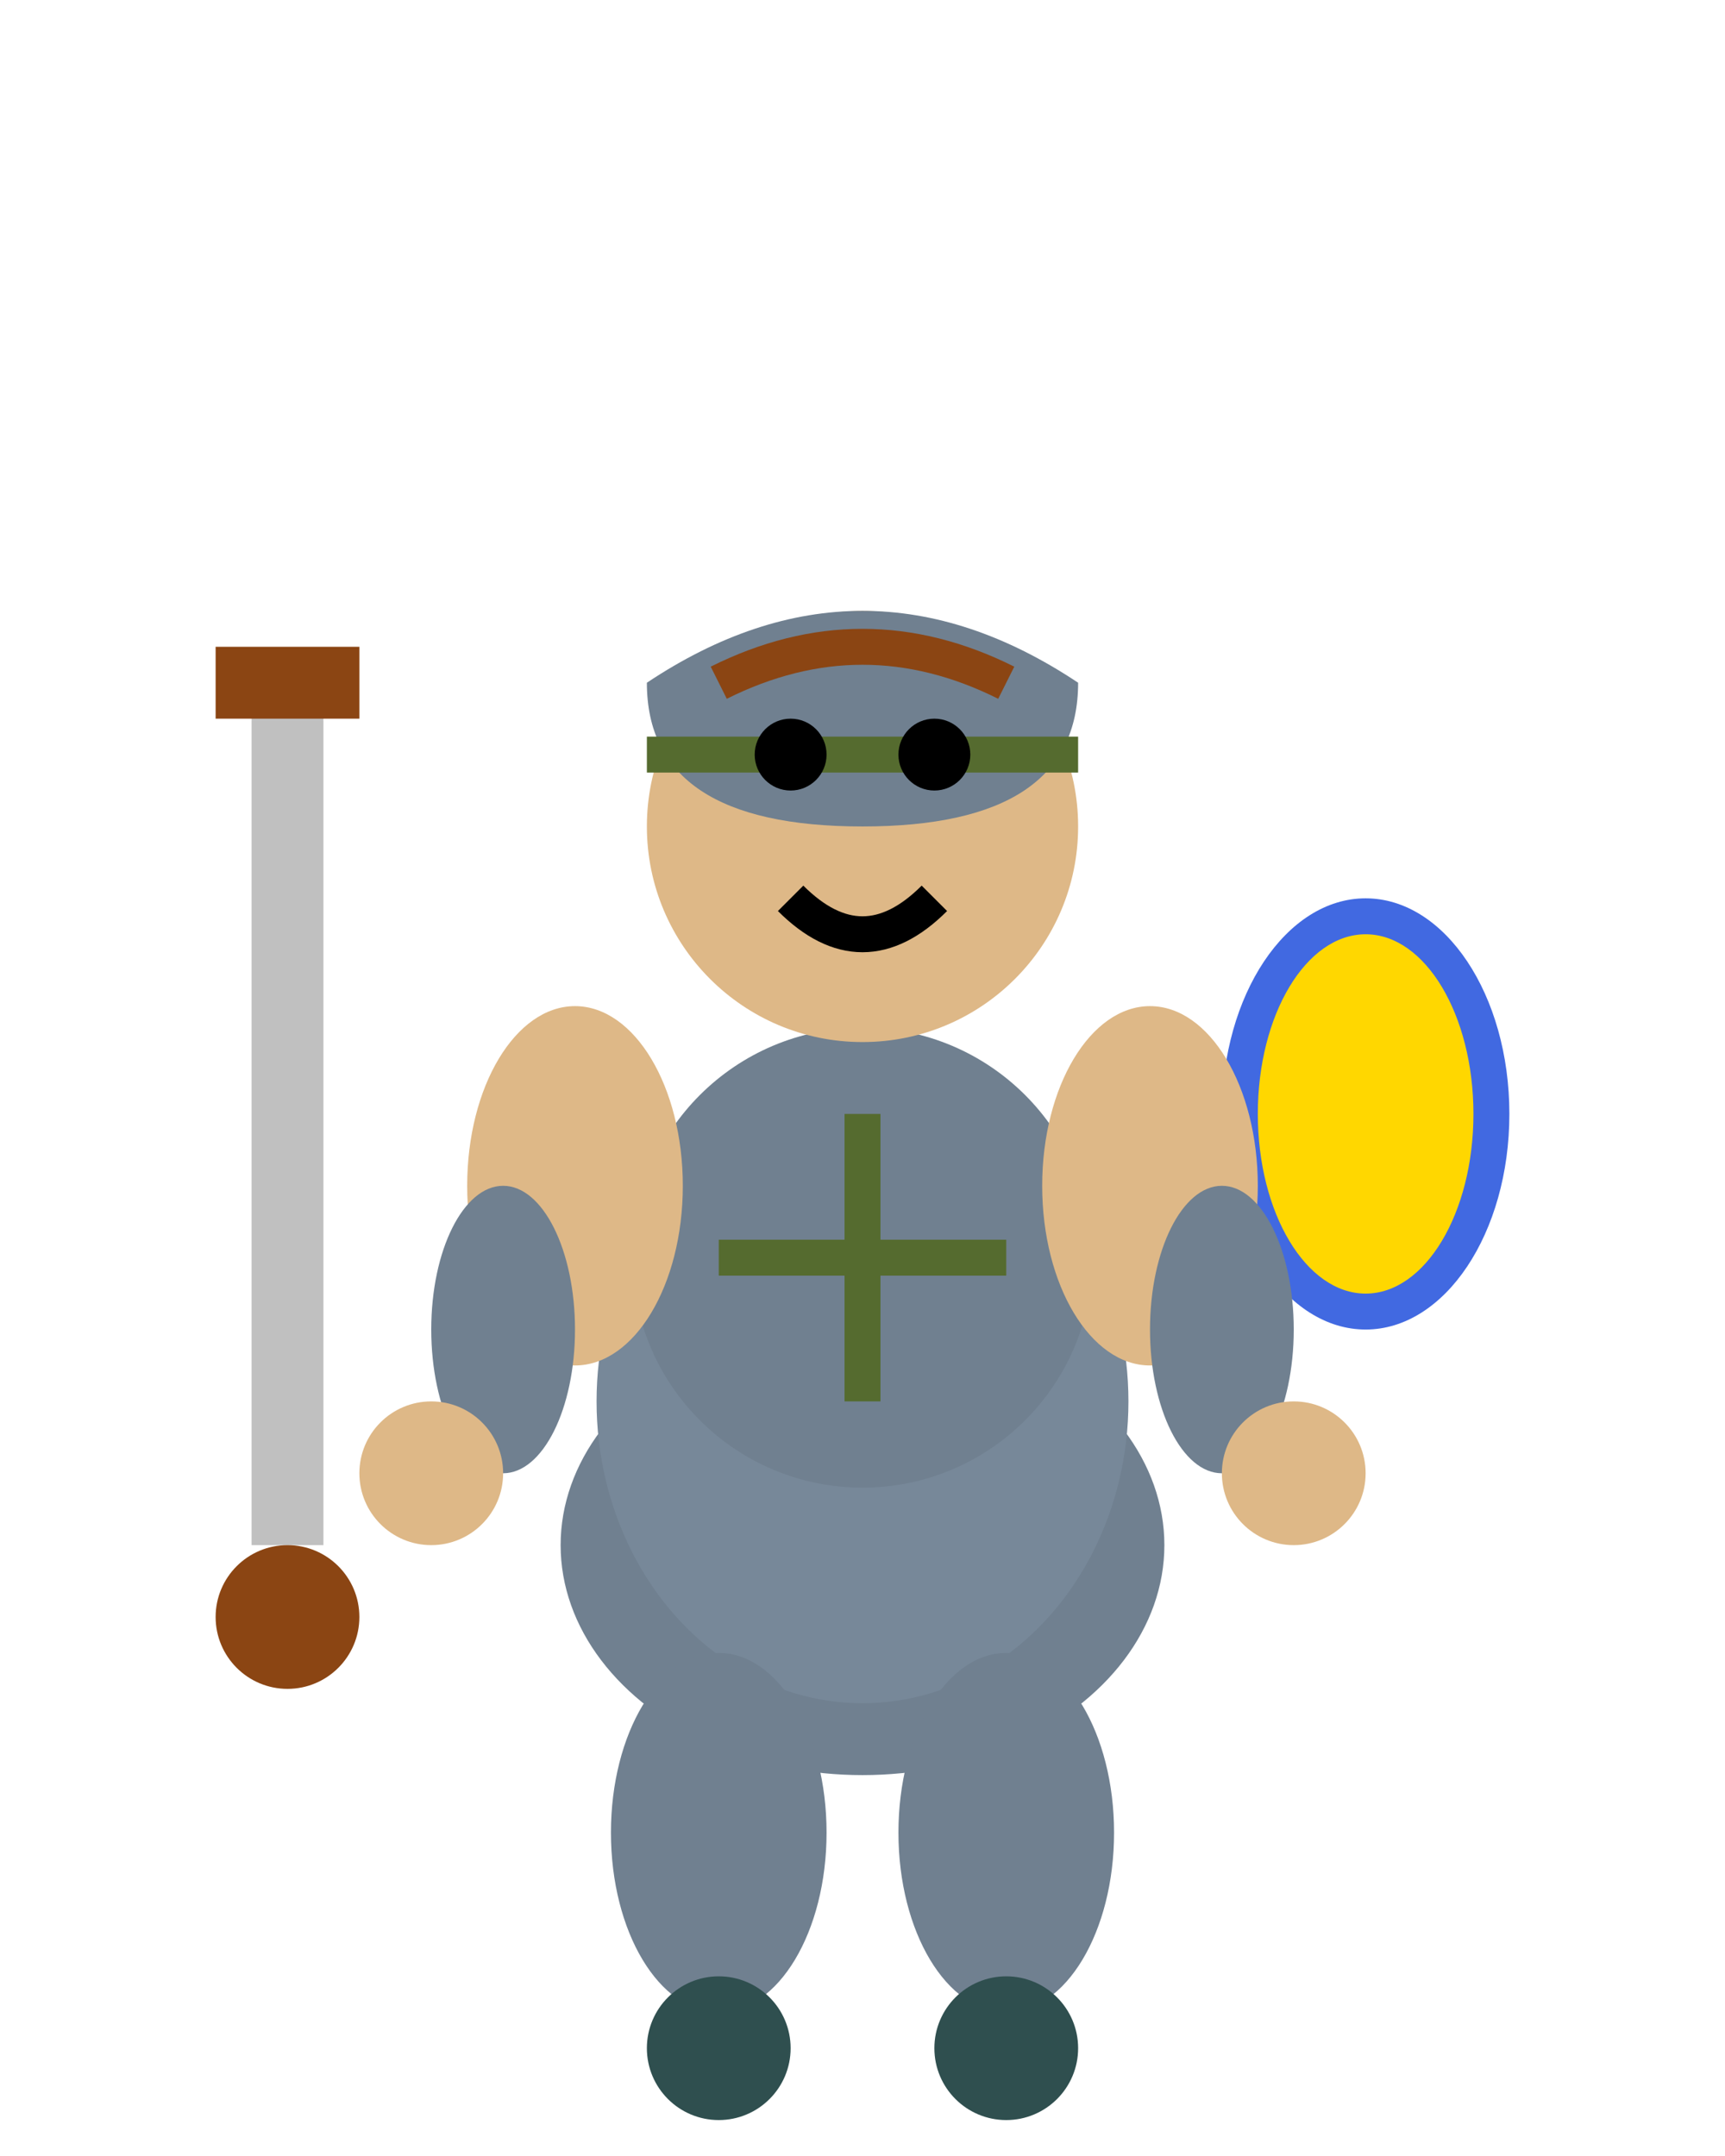 <svg width="24" height="30" viewBox="0 0 24 30" xmlns="http://www.w3.org/2000/svg">
  <!-- Knight Idle Animation Frame 1 - Subtle Breathing In + Bounce Up -->
  
  <!-- Sword (held at side, blade up) -->
  <line x1="4" y1="9.5" x2="4" y2="21.5" stroke="#C0C0C0" stroke-width="1"/>
  <line x1="3" y1="9.5" x2="5" y2="9.5" stroke="#8B4513" stroke-width="1"/>
  <circle cx="4" cy="22.5" r="1" fill="#8B4513"/>
  
  <!-- Shield (left arm, slightly angled) -->
  <ellipse cx="19" cy="15.5" rx="2" ry="3" fill="#4169E1"/>
  <ellipse cx="19" cy="15.5" rx="1.5" ry="2.5" fill="#FFD700"/>
  
  <!-- Body Armor (very slightly expanded - subtle breathing in) -->
  <ellipse cx="12" cy="21.5" rx="4.2" ry="3.2" fill="#708090"/>
  <ellipse cx="12" cy="19.5" rx="3.7" ry="4.2" fill="#778899"/>
  <ellipse cx="12" cy="17.5" rx="3.2" ry="3.2" fill="#708090"/>
  
  <!-- Arms (positioned for sword/shield holding) -->
  <!-- Right arm (sword arm) -->
  <ellipse cx="8" cy="16.5" rx="1.5" ry="2.5" fill="#DEB887"/>
  <ellipse cx="7" cy="18.5" rx="1" ry="2" fill="#708090"/>
  
  <!-- Left arm (shield arm) -->
  <ellipse cx="16" cy="16.5" rx="1.5" ry="2.5" fill="#DEB887"/>
  <ellipse cx="17" cy="18.5" rx="1" ry="2" fill="#708090"/>
  
  <!-- Hands -->
  <circle cx="6" cy="20.5" r="1" fill="#DEB887"/>
  <circle cx="18" cy="20.5" r="1" fill="#DEB887"/>
  
  <!-- Head (consistent with other frames) -->
  <circle cx="12" cy="11.5" r="3" fill="#DEB887"/>
  
  <!-- Helmet -->
  <path d="M9 9.5 Q12 7.5 15 9.5 Q15 11.5 12 11.5 Q9 11.5 9 9.5" fill="#708090"/>
  <line x1="9" y1="10.5" x2="15" y2="10.5" stroke="#556B2F" stroke-width="0.5"/>
  
  <!-- Face -->
  <circle cx="11" cy="10.5" r="0.5" fill="#000000"/>
  <circle cx="13" cy="10.5" r="0.5" fill="#000000"/>
  <path d="M11 12.5 Q12 13.5 13 12.5" stroke="#000000" stroke-width="0.5" fill="none"/>
  
  <!-- Hair (visible under helmet) -->
  <path d="M10 9.5 Q12 8.5 14 9.5" stroke="#8B4513" stroke-width="0.5" fill="none"/>
  
  <!-- Legs (stable stance) -->
  <ellipse cx="10" cy="25.5" rx="1.5" ry="2.5" fill="#708090"/>
  <ellipse cx="14" cy="25.5" rx="1.5" ry="2.5" fill="#708090"/>
  
  <!-- Feet -->
  <ellipse cx="10" cy="28.5" rx="1" ry="1" fill="#2F4F4F"/>
  <ellipse cx="14" cy="28.5" rx="1" ry="1" fill="#2F4F4F"/>
  
  <!-- Armor Details -->
  <line x1="12" y1="15.5" x2="12" y2="19.5" stroke="#556B2F" stroke-width="0.5"/>
  <line x1="10" y1="17.5" x2="14" y2="17.5" stroke="#556B2F" stroke-width="0.5"/>
</svg> 